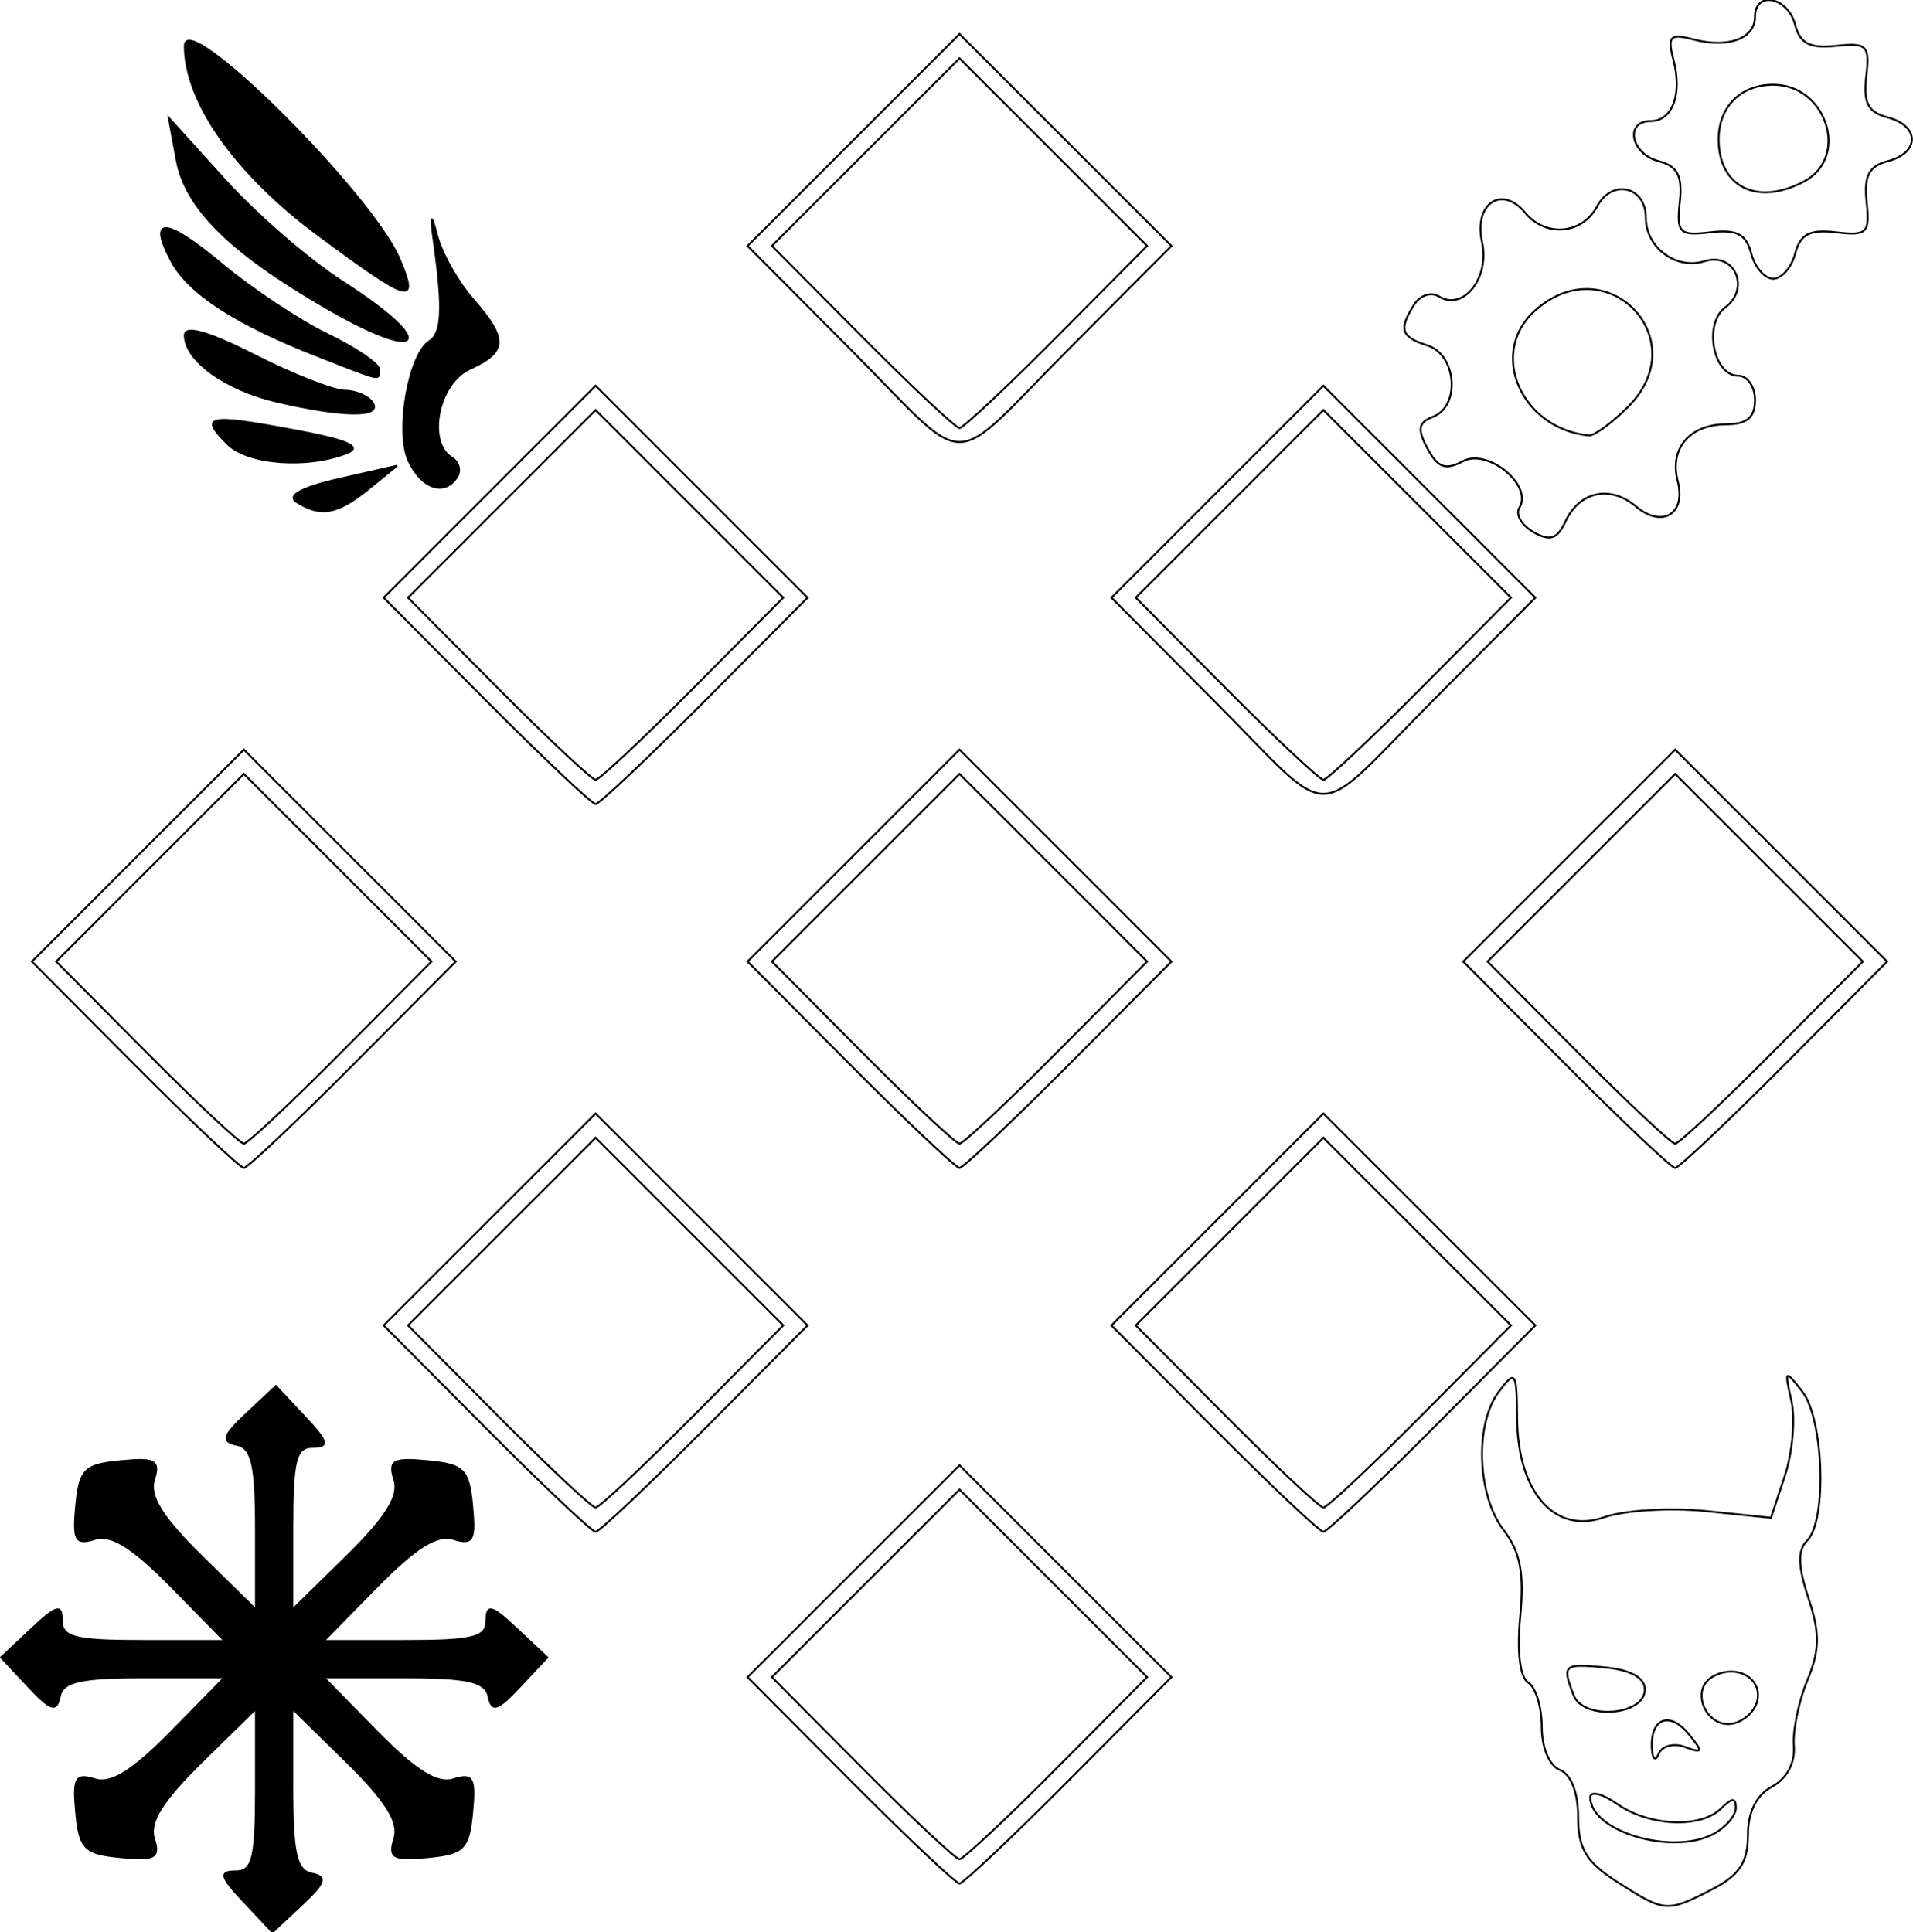 <?xml version="1.0" encoding="utf-8" ?>
<svg baseProfile="full" height="200px" version="1.1" viewBox="-0.032,0.174,157.528,159.302" width="198px" xmlns="http://www.w3.org/2000/svg" xmlns:ev="http://www.w3.org/2001/xml-events" xmlns:xlink="http://www.w3.org/1999/xlink">
  <defs/>
  <path d="M 24.338,41.561 C 23.51,41.035 24.738,40.368 27.838,39.661 L 32.615,38.57 L 30.254,40.486 C 27.692,42.565 26.315,42.815 24.338,41.561" fill="#000000" stroke="#000000" stroke-width="0.159"/>
  <path d="M 33.558,38.152 C 32.461,35.757 33.574,29.382 35.276,28.312 C 36.314,27.659 36.419,25.659 35.689,20.402 C 35.329,17.804 35.385,17.595 35.909,19.589 C 36.297,21.067 37.627,23.433 38.865,24.847 C 41.743,28.134 41.697,29.179 38.615,30.584 C 36.011,31.77 35.03,36.613 37.131,37.912 C 37.69,38.257 37.889,38.959 37.572,39.471 C 36.56,41.108 34.621,40.471 33.558,38.152" fill="#000000" stroke="#000000" stroke-width="0.159"/>
  <path d="M 18.639,36.783 C 16.312,34.457 16.983,34.313 24.036,35.624 C 28.519,36.458 29.802,37.008 28.477,37.529 C 25.192,38.821 20.306,38.45 18.639,36.783 L 18.639,36.783" fill="#000000" stroke="#000000" stroke-width="0.159"/>
  <path d="M 22.665,33.276 C 18.431,32.283 15.115,29.887 15.115,27.818 C 15.115,26.976 17.067,27.534 20.865,29.46 C 24.027,31.064 27.376,32.382 28.306,32.389 C 29.236,32.396 30.275,32.852 30.615,33.402 C 31.357,34.602 28.107,34.551 22.665,33.276" fill="#000000" stroke="#000000" stroke-width="0.159"/>
  <path d="M 26.055,29.524 C 19.352,26.901 15.432,24.362 14.025,21.734 C 12.015,17.978 13.534,18.074 18.231,22.002 C 20.642,24.017 24.527,26.597 26.865,27.734 C 29.202,28.87 31.115,30.161 31.115,30.601 C 31.115,31.579 31.537,31.669 26.055,29.524 L 26.055,29.524" fill="#000000" stroke="#000000" stroke-width="0.159"/>
  <path d="M 26.615,25.475 C 18.829,20.947 15.18,17.325 14.45,13.402 L 13.8,9.902 L 18.455,15.046 C 21.015,17.875 25.361,21.635 28.112,23.4 C 36.114,28.535 34.861,30.271 26.615,25.475" fill="#000000" stroke="#000000" stroke-width="0.159"/>
  <path d="M 26.115,19.556 C 19.289,14.499 15.115,8.577 15.115,3.949 C 15.115,0.818 30.547,16.161 32.817,21.549 C 34.435,25.391 33.693,25.17 26.115,19.556" fill="#000000" stroke="#000000" stroke-width="0.159"/>
  <path d="M 126.292,44.041 C 125.318,43.487 124.799,42.583 125.14,42.032 C 126.279,40.189 122.526,37.105 120.479,38.201 C 119.05,38.966 118.409,38.736 117.562,37.154 C 116.705,35.554 116.802,35.002 118.02,34.534 C 120.295,33.661 119.966,29.419 117.563,28.656 C 115.362,27.957 115.161,27.339 116.467,25.278 C 116.947,24.52 117.859,24.221 118.495,24.614 C 120.513,25.861 122.708,23.093 122.056,20.124 C 121.362,16.965 123.684,15.393 125.612,17.716 C 127.311,19.762 130.309,19.498 131.543,17.193 C 132.783,14.877 135.563,15.533 135.563,18.141 C 135.563,20.589 138.078,22.445 140.397,21.709 C 142.876,20.922 144.22,23.945 142.096,25.533 C 140.294,26.88 141.118,31.156 143.18,31.156 C 143.941,31.156 144.563,32.056 144.563,33.156 C 144.563,34.595 143.896,35.156 142.185,35.156 C 139.183,35.156 137.487,37.148 138.192,39.845 C 138.899,42.547 136.911,43.751 134.75,41.931 C 132.631,40.145 130.092,40.678 128.944,43.151 C 128.259,44.627 127.669,44.825 126.292,44.041 L 126.292,44.041" fill="none" stroke="#000000" stroke-width="0.159"/>
  <path d="M 134.108,33.702 C 139.711,28.099 132.271,20.491 126.392,25.811 C 122.566,29.274 125.285,35.524 130.858,36.077 C 131.296,36.121 132.758,35.052 134.108,33.702 L 134.108,33.702" fill="none" stroke="#000000" stroke-width="0.159"/>
  <path d="M 144.252,21.075 C 143.833,19.473 143.058,19.07 140.885,19.325 C 138.32,19.626 138.09,19.399 138.363,16.826 C 138.592,14.671 138.175,13.867 136.613,13.459 C 134.321,12.86 133.783,10.156 135.956,10.156 C 137.759,10.156 138.582,7.943 137.837,5.095 C 137.327,3.146 137.553,2.92 139.502,3.43 C 142.35,4.175 144.563,3.353 144.563,1.549 C 144.563,-0.624 147.267,-0.086 147.866,2.207 C 148.274,3.768 149.077,4.185 151.233,3.957 C 153.805,3.684 154.033,3.913 153.732,6.479 C 153.477,8.652 153.88,9.426 155.482,9.845 C 158.153,10.544 158.172,12.764 155.513,13.459 C 153.951,13.867 153.534,14.671 153.763,16.826 C 154.036,19.399 153.806,19.626 151.241,19.325 C 149.068,19.07 148.293,19.473 147.874,21.075 C 147.575,22.22 146.76,23.156 146.063,23.156 C 145.366,23.156 144.551,22.22 144.252,21.075" fill="none" stroke="#000000" stroke-width="0.159"/>
  <path d="M 148.629,15.121 C 152.376,13.116 150.456,7.156 146.063,7.156 C 143.383,7.156 141.563,8.976 141.563,11.656 C 141.563,15.609 144.774,17.184 148.629,15.121" fill="none" stroke="#000000" stroke-width="0.159"/>
  <path d="M 19.985,156.97 C 18.038,154.898 17.92,154.465 19.305,154.465 C 20.705,154.465 20.98,153.363 20.98,147.756 L 20.98,141.048 L 16.479,145.466 C 13.261,148.624 12.146,150.413 12.568,151.744 C 13.075,153.342 12.687,153.56 9.819,153.285 C 6.841,152.999 6.445,152.603 6.16,149.625 C 5.885,146.757 6.103,146.369 7.7,146.876 C 9.031,147.298 10.82,146.184 13.979,142.966 L 18.396,138.465 L 11.761,138.465 C 6.503,138.465 5.059,138.794 4.803,140.052 C 4.54,141.344 4.059,141.191 2.224,139.232 L -0.032,136.824 L 2.474,134.47 C 4.547,132.523 4.98,132.405 4.98,133.79 C 4.98,135.19 6.081,135.465 11.688,135.465 L 18.396,135.465 L 13.979,130.964 C 10.82,127.746 9.031,126.631 7.7,127.053 C 6.103,127.56 5.885,127.172 6.16,124.304 C 6.445,121.326 6.841,120.93 9.819,120.645 C 12.687,120.37 13.075,120.588 12.568,122.185 C 12.146,123.516 13.261,125.305 16.479,128.464 L 20.98,132.881 L 20.98,126.246 C 20.98,120.988 20.65,119.544 19.392,119.288 C 18.101,119.025 18.254,118.544 20.213,116.709 L 22.621,114.453 L 24.974,116.959 C 26.921,119.032 27.039,119.465 25.654,119.465 C 24.255,119.465 23.98,120.566 23.98,126.173 L 23.98,132.881 L 28.481,128.464 C 31.699,125.305 32.813,123.516 32.391,122.185 C 31.884,120.588 32.272,120.37 35.14,120.645 C 38.118,120.93 38.514,121.326 38.8,124.304 C 39.075,127.172 38.857,127.56 37.259,127.053 C 35.928,126.631 34.139,127.746 30.981,130.964 L 26.563,135.465 L 33.271,135.465 C 38.878,135.465 39.98,135.19 39.98,133.79 C 39.98,132.405 40.413,132.523 42.485,134.47 L 44.991,136.824 L 42.735,139.232 C 40.9,141.191 40.419,141.344 40.156,140.052 C 39.9,138.794 38.456,138.465 33.198,138.465 L 26.563,138.465 L 30.981,142.966 C 34.139,146.184 35.928,147.298 37.259,146.876 C 38.857,146.369 39.075,146.757 38.8,149.625 C 38.514,152.603 38.118,152.999 35.14,153.285 C 32.272,153.56 31.884,153.342 32.391,151.744 C 32.813,150.413 31.699,148.624 28.481,145.466 L 23.98,141.048 L 23.98,147.683 C 23.98,152.941 24.309,154.385 25.567,154.641 C 26.859,154.904 26.706,155.385 24.747,157.22 L 22.339,159.476 L 19.985,156.97" fill="#000000" stroke="#000000" stroke-width="0.159"/>
  <path d="M 133.23,155.35 C 130.642,153.692 129.98,152.597 129.98,149.974 C 129.98,147.967 129.393,146.454 128.48,146.103 C 127.612,145.77 126.98,144.275 126.98,142.555 C 126.98,140.92 126.478,139.273 125.865,138.894 C 125.186,138.474 124.929,136.345 125.207,133.451 C 125.551,129.875 125.213,128.111 123.844,126.331 C 121.641,123.467 121.437,117.565 123.448,114.906 C 124.816,113.097 124.918,113.244 124.948,117.08 C 124.995,123.206 128.035,126.69 132.098,125.274 C 133.785,124.685 137.576,124.453 140.521,124.757 L 145.876,125.309 L 147.023,121.834 C 147.654,119.922 147.895,117.145 147.559,115.662 C 146.978,113.095 147.022,113.058 148.464,114.906 C 150.228,117.165 150.506,125.538 148.872,127.173 C 148.061,127.983 148.087,129.26 148.969,131.931 C 149.927,134.834 149.907,136.225 148.875,138.718 C 148.16,140.443 147.661,142.879 147.764,144.132 C 147.879,145.517 147.174,146.825 145.966,147.472 C 144.676,148.162 143.98,149.565 143.98,151.474 C 143.98,153.718 143.281,154.775 141.029,155.939 C 137.301,157.867 137.142,157.855 133.23,155.35 L 133.23,155.35" fill="none" stroke="#000000" stroke-width="0.159"/>
  <path d="M 141.139,151.379 C 142.151,150.838 142.98,149.87 142.98,149.23 C 142.98,148.363 142.673,148.372 141.78,149.265 C 140.106,150.939 135.848,150.761 133.202,148.908 C 131.98,148.052 130.98,147.801 130.98,148.351 C 130.98,151.177 137.748,153.194 141.139,151.379 L 141.139,151.379" fill="none" stroke="#000000" stroke-width="0.159"/>
  <path d="M 138.794,144.208 C 140.26,144.757 140.302,144.62 139.116,143.163 C 137.543,141.229 135.944,141.81 136.059,144.274 C 136.103,145.221 136.351,145.44 136.623,144.771 C 136.89,144.114 137.867,143.861 138.794,144.208" fill="none" stroke="#000000" stroke-width="0.159"/>
  <path d="M 144.767,140.329 C 145.133,138.431 142.86,137.303 140.993,138.456 C 139.178,139.578 140.58,142.688 142.715,142.277 C 143.673,142.093 144.596,141.216 144.767,140.329" fill="none" stroke="#000000" stroke-width="0.159"/>
  <path d="M 135.48,139.465 C 135.48,138.503 134.313,137.852 132.23,137.651 C 128.758,137.317 128.641,137.418 129.607,139.937 C 130.408,142.023 135.48,141.616 135.48,139.465 L 135.48,139.465" fill="none" stroke="#000000" stroke-width="0.159"/>
  <path d="M 69.972,146.957 L 61.509,138.45 L 70.244,129.714 L 78.98,120.979 L 87.715,129.714 L 96.45,138.45 L 87.987,146.957 C 83.332,151.636 79.279,155.465 78.98,155.465 C 78.68,155.465 74.627,151.636 69.972,146.957 L 69.972,146.957" fill="none" stroke="#000000" stroke-width="0.159"/>
  <path d="M 86.988,145.956 L 94.447,138.448 L 86.713,130.714 L 78.98,122.981 L 71.246,130.714 L 63.513,138.448 L 70.971,145.956 C 75.073,150.086 78.677,153.465 78.98,153.465 C 79.282,153.465 82.886,150.086 86.988,145.956" fill="none" stroke="#000000" stroke-width="0.159"/>
  <path d="M 39.972,117.957 L 31.509,109.45 L 40.244,100.714 L 48.98,91.979 L 57.715,100.714 L 66.45,109.45 L 57.987,117.957 C 53.332,122.636 49.279,126.465 48.98,126.465 C 48.68,126.465 44.627,122.636 39.972,117.957 L 39.972,117.957" fill="none" stroke="#000000" stroke-width="0.159"/>
  <path d="M 56.988,116.956 L 64.447,109.448 L 56.713,101.714 L 48.98,93.981 L 41.246,101.714 L 33.513,109.448 L 40.971,116.956 C 45.073,121.086 48.677,124.465 48.98,124.465 C 49.282,124.465 52.886,121.086 56.988,116.956 L 56.988,116.956" fill="none" stroke="#000000" stroke-width="0.159"/>
  <path d="M 99.972,117.957 L 91.509,109.45 L 100.244,100.714 L 108.98,91.979 L 117.715,100.714 L 126.45,109.45 L 117.987,117.957 C 113.332,122.636 109.279,126.465 108.98,126.465 C 108.68,126.465 104.627,122.636 99.972,117.957 L 99.972,117.957" fill="none" stroke="#000000" stroke-width="0.159"/>
  <path d="M 116.988,116.956 L 124.447,109.448 L 116.713,101.714 L 108.98,93.981 L 101.246,101.714 L 93.513,109.448 L 100.971,116.956 C 105.073,121.086 108.677,124.465 108.98,124.465 C 109.282,124.465 112.886,121.086 116.988,116.956 L 116.988,116.956" fill="none" stroke="#000000" stroke-width="0.159"/>
  <path d="M 10.972,87.957 L 2.509,79.45 L 11.244,70.714 L 19.98,61.979 L 28.715,70.714 L 37.45,79.45 L 28.987,87.957 C 24.332,92.636 20.279,96.465 19.98,96.465 C 19.68,96.465 15.627,92.636 10.972,87.957 L 10.972,87.957" fill="none" stroke="#000000" stroke-width="0.159"/>
  <path d="M 27.988,86.956 L 35.447,79.448 L 27.713,71.714 L 19.98,63.981 L 12.246,71.714 L 4.513,79.448 L 11.971,86.956 C 16.073,91.086 19.677,94.465 19.98,94.465 C 20.282,94.465 23.886,91.086 27.988,86.956 L 27.988,86.956" fill="none" stroke="#000000" stroke-width="0.159"/>
  <path d="M 69.972,87.957 L 61.509,79.45 L 70.244,70.714 L 78.98,61.979 L 87.715,70.714 L 96.45,79.45 L 87.987,87.957 C 83.332,92.636 79.279,96.465 78.98,96.465 C 78.68,96.465 74.627,92.636 69.972,87.957 L 69.972,87.957" fill="none" stroke="#000000" stroke-width="0.159"/>
  <path d="M 86.988,86.956 L 94.447,79.448 L 86.713,71.714 L 78.98,63.981 L 71.246,71.714 L 63.513,79.448 L 70.971,86.956 C 75.073,91.086 78.677,94.465 78.98,94.465 C 79.282,94.465 82.886,91.086 86.988,86.956" fill="none" stroke="#000000" stroke-width="0.159"/>
  <path d="M 128.972,87.957 L 120.509,79.45 L 129.244,70.714 L 137.98,61.979 L 146.715,70.714 L 155.45,79.45 L 146.987,87.957 C 142.332,92.636 138.279,96.465 137.98,96.465 C 137.68,96.465 133.627,92.636 128.972,87.957 L 128.972,87.957" fill="none" stroke="#000000" stroke-width="0.159"/>
  <path d="M 145.988,86.956 L 153.447,79.448 L 145.713,71.714 L 137.98,63.981 L 130.246,71.714 L 122.513,79.448 L 129.971,86.956 C 134.073,91.086 137.677,94.465 137.98,94.465 C 138.282,94.465 141.886,91.086 145.988,86.956 L 145.988,86.956" fill="none" stroke="#000000" stroke-width="0.159"/>
  <path d="M 39.972,57.957 L 31.509,49.45 L 40.244,40.714 L 48.98,31.979 L 57.715,40.714 L 66.45,49.45 L 57.987,57.957 C 53.332,62.636 49.279,66.465 48.98,66.465 C 48.68,66.465 44.627,62.636 39.972,57.957 L 39.972,57.957" fill="none" stroke="#000000" stroke-width="0.159"/>
  <path d="M 56.988,56.956 L 64.447,49.448 L 56.713,41.714 L 48.98,33.981 L 41.246,41.714 L 33.513,49.448 L 40.971,56.956 C 45.073,61.086 48.677,64.465 48.98,64.465 C 49.282,64.465 52.886,61.086 56.988,56.956 L 56.988,56.956" fill="none" stroke="#000000" stroke-width="0.159"/>
  <path d="M 99.972,57.957 L 91.509,49.45 L 100.244,40.714 L 108.98,31.979 L 117.715,40.714 L 126.45,49.45 L 117.987,57.957 C 107.826,68.171 110.133,68.171 99.972,57.957 L 99.972,57.957" fill="none" stroke="#000000" stroke-width="0.159"/>
  <path d="M 116.988,56.956 L 124.447,49.448 L 116.713,41.714 L 108.98,33.981 L 101.246,41.714 L 93.513,49.448 L 100.971,56.956 C 105.073,61.086 108.677,64.465 108.98,64.465 C 109.282,64.465 112.886,61.086 116.988,56.956 L 116.988,56.956" fill="none" stroke="#000000" stroke-width="0.159"/>
  <path d="M 69.972,28.957 L 61.509,20.45 L 70.244,11.714 L 78.98,2.979 L 87.715,11.714 L 96.45,20.45 L 87.987,28.957 C 77.826,39.171 80.133,39.171 69.972,28.957 L 69.972,28.957" fill="none" stroke="#000000" stroke-width="0.159"/>
  <path d="M 86.988,27.956 L 94.447,20.448 L 86.713,12.714 L 78.98,4.981 L 71.246,12.714 L 63.513,20.448 L 70.971,27.956 C 75.073,32.086 78.677,35.465 78.98,35.465 C 79.282,35.465 82.886,32.086 86.988,27.956" fill="none" stroke="#000000" stroke-width="0.159"/>
</svg>
